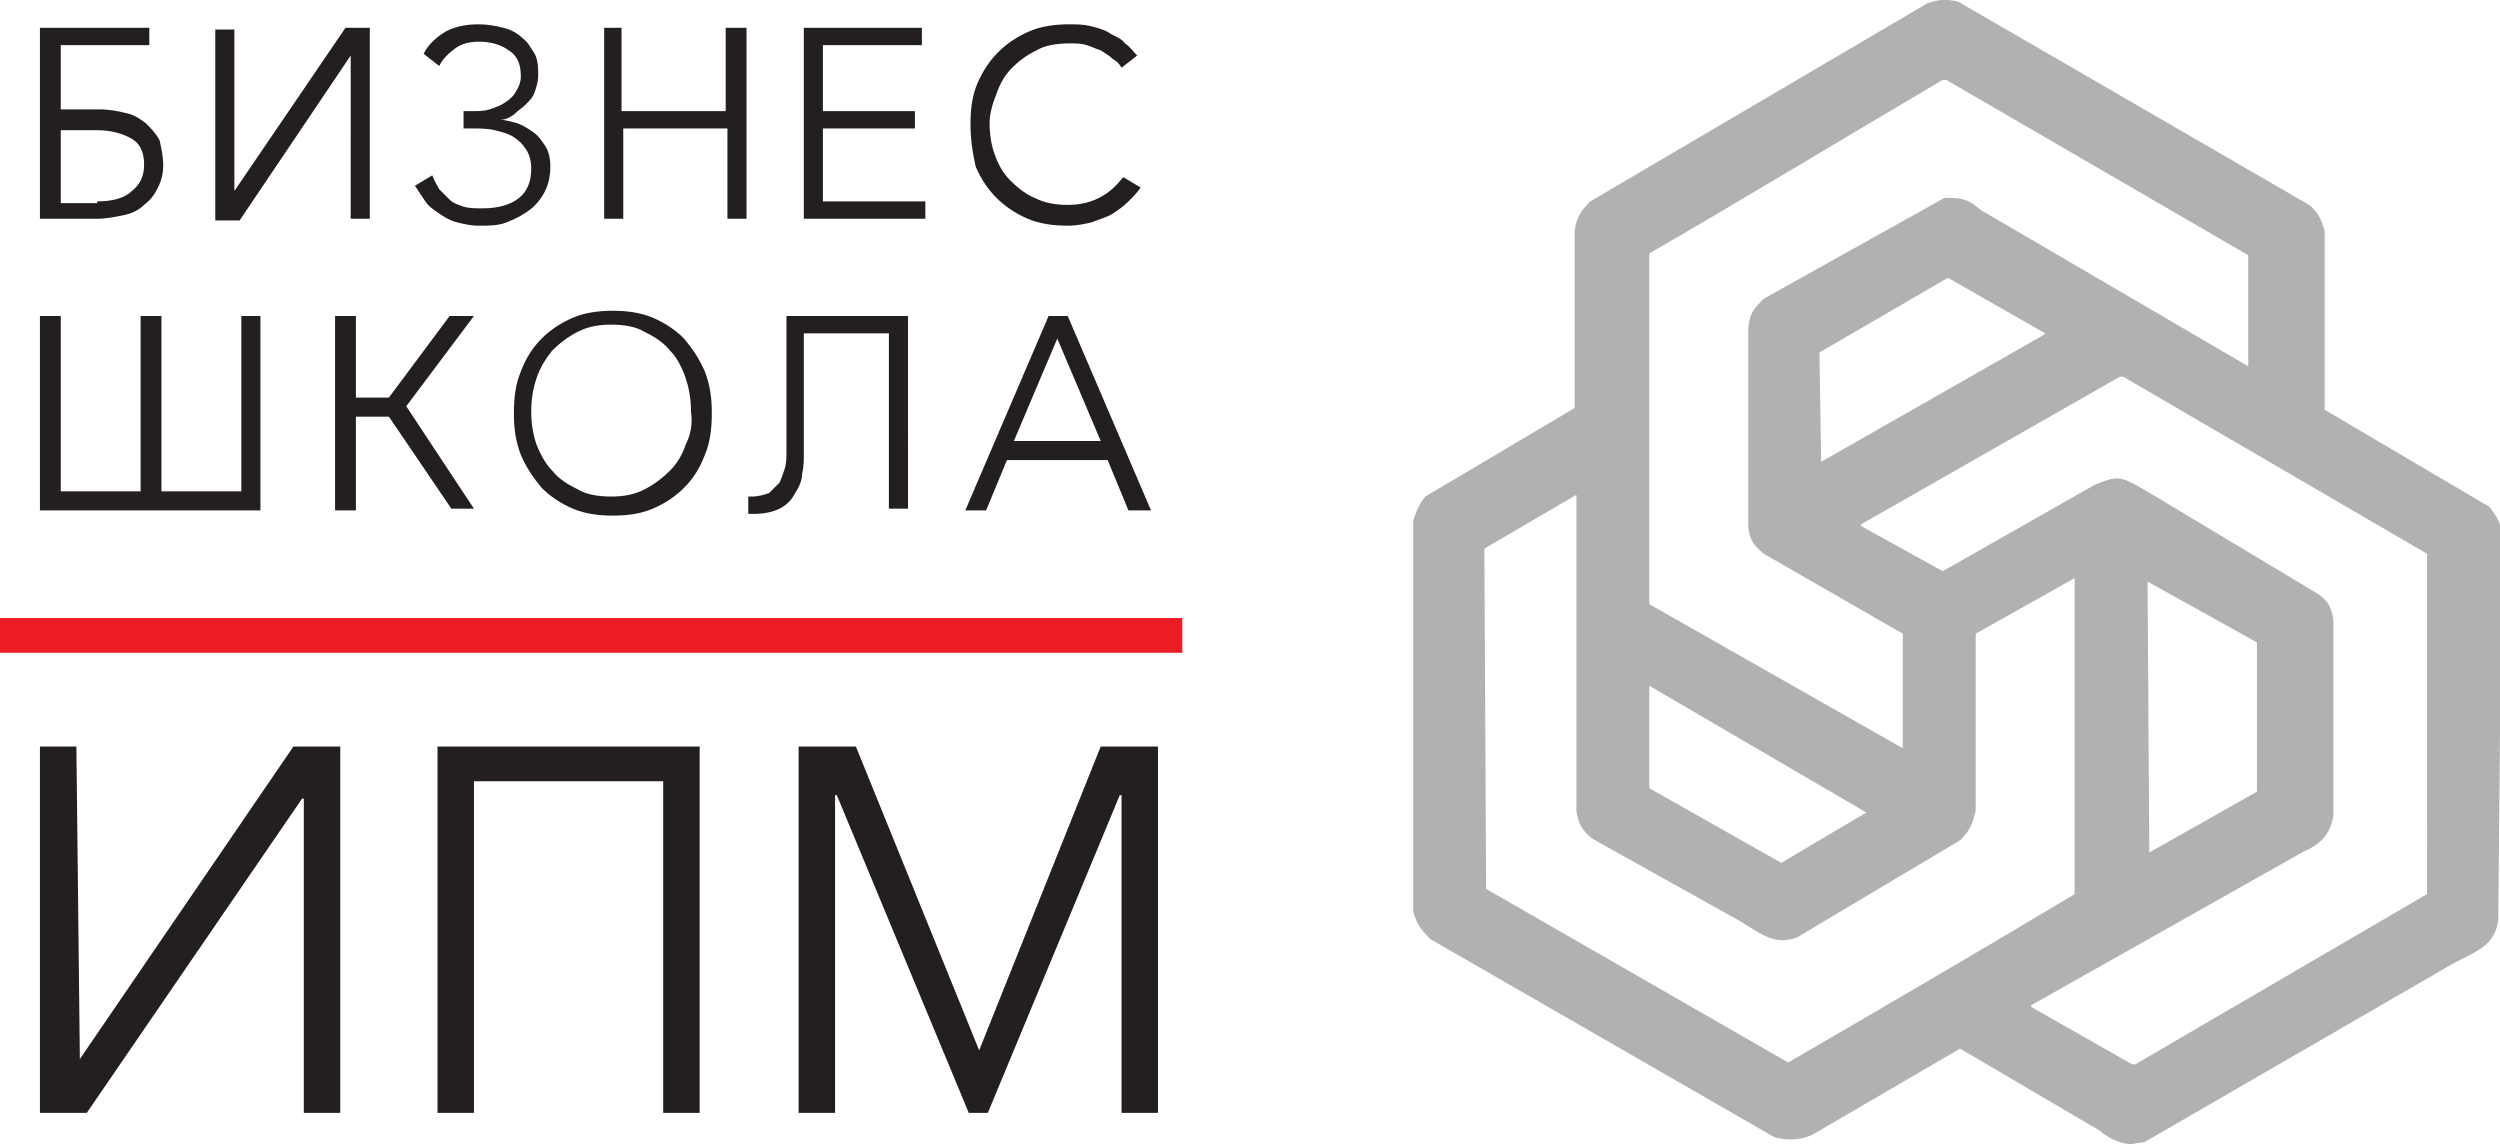 <svg id="Слой_1" xmlns="http://www.w3.org/2000/svg" viewBox="0 0 144 66"><path d="M122.6 65.9c-.7-.1-1.2-.4-1.7-.8l-8-4.7-8.4 4.9c-.7.4-1.6.4-2.3.2L82.4 54.1c-.6-.6-.8-.9-1-1.6V30c.2-.6.3-.9.7-1.4l8.6-5.1V13.3c.1-.8.4-1.2.9-1.7L111 .2c.6-.2 1-.3 1.8-.1L133 11.8c.5.4.7.8.9 1.5v10.3l9.5 5.6c.5.7.8 1.1.7 2.1l-.2 21.7c-.2 1.5-1.3 1.8-2.6 2.5l-17.8 10.3c-.3 0-.5.1-.9.1zm.2-4.6h.2l16.8-9.8V31.9l-17.5-10.2h-.2l-14.9 8.5v.1l4.7 2.6 8.8-5c1.3-.5 1.4-.5 2.8.3l10 6c.6.4.8.8.9 1.5V47c-.2 1.1-.7 1.6-1.8 2.1L117 57.9v.1l5.8 3.3zm-19.8-.1c5.5-3.2 11-6.4 16.5-9.7V33.3l-5.7 3.2v10.2c-.2.8-.3 1.1-.9 1.7l-9.4 5.6c-1.3.5-2.2-.3-3.2-.9l-8.6-4.8c-.6-.5-.8-.9-.9-1.6V28.5l-5.3 3.1.1 19.6 17.4 10zm-.4-11.5l4.9-2.9L95 39.5v5.9l7.6 4.3zm21.2-.6l6.2-3.5V37l-6.3-3.5.1 15.6zm-14.2-6v-6.6l-8-4.6c-.6-.5-.8-.8-.9-1.5V18.9c.1-.9.3-1.1.9-1.7l10.4-5.8c.9 0 1.3 0 2.1.7l15.4 9v-6.4L112.1 4.6h-.2c-5.6 3.3-11.2 6.7-16.9 10v20.2l14.6 8.3zm-4.7-16.5l12.8-7.3.1-.1-5.6-3.2-7.4 4.3.1 6.3z" fill-rule="evenodd" clip-rule="evenodd" fill="#b1b1b1"/><path d="M2.3 12.6v-11h6.3v1H3.5v3.7h2.2c.6 0 1.1.1 1.5.2.5.1.8.3 1.2.6.3.3.6.6.8 1 .1.5.2.9.2 1.4 0 .5-.1.9-.3 1.3-.2.4-.4.7-.8 1-.3.3-.7.5-1.2.6-.5.1-1 .2-1.5.2H2.3zm3.3-1c.9 0 1.6-.2 2-.6.5-.4.7-.9.7-1.5 0-.7-.2-1.2-.7-1.5-.5-.3-1.2-.5-2-.5H3.5v4.2h2.1zm7.9-.6l6.4-9.4h1.4v11h-1.1V3.2l-6.4 9.5h-1.4v-11h1.1V11zm13.2-4.6h.5c.4 0 .7 0 1-.1.3-.1.6-.2.9-.4.3-.2.5-.4.6-.6.2-.3.3-.6.3-.9 0-.7-.2-1.2-.7-1.5-.4-.3-1-.5-1.7-.5-.5 0-1 .1-1.4.4-.4.3-.7.6-.9 1l-.9-.7c.3-.6.8-1 1.3-1.3.6-.3 1.2-.4 1.9-.4.5 0 1 .1 1.4.2.4.1.8.3 1.1.6.3.2.5.6.7.9.2.4.2.8.2 1.3 0 .3-.1.6-.2.9-.1.3-.3.5-.5.7-.2.2-.5.4-.7.6-.3.2-.5.3-.8.3.3 0 .6.1 1 .2.3.1.6.3.9.5.3.2.5.5.7.8.2.3.3.7.3 1.2s-.1 1-.3 1.4c-.2.4-.5.8-.9 1.1-.4.3-.8.5-1.3.7-.5.2-1 .2-1.6.2-.5 0-.9-.1-1.3-.2s-.7-.3-1-.5c-.3-.2-.6-.4-.8-.7l-.6-.9 1-.6c.1.3.3.6.4.8l.6.6c.2.2.5.3.8.4.3.1.7.1 1.1.1.9 0 1.6-.2 2.1-.6.5-.4.7-1 .7-1.7 0-.4-.1-.8-.3-1.1-.2-.3-.4-.5-.7-.7-.3-.2-.7-.3-1.1-.4-.4-.1-.9-.1-1.3-.1h-.5v-1zm8-4.8h1.1v4.8h6V1.6H43v11h-1.1V7.4h-6v5.2h-1.1v-11zm12.7 10h5.9v1h-7v-11h6.8v1h-5.7v3.8h5.3v1h-5.3v4.2zm18.3-.8c-.2.3-.4.5-.7.8-.3.3-.6.5-.9.7-.3.2-.7.3-1.2.5-.4.1-.9.2-1.4.2-.8 0-1.6-.1-2.3-.4-.7-.3-1.3-.7-1.8-1.2s-.9-1.1-1.2-1.8c-.2-.9-.3-1.6-.3-2.5 0-.8.1-1.6.4-2.3.3-.7.7-1.3 1.2-1.8s1.1-.9 1.8-1.2c.7-.3 1.5-.4 2.3-.4.4 0 .8 0 1.2.1.4.1.8.2 1.1.4.3.2.7.3.9.6.3.2.5.5.7.7l-.9.7c-.1-.2-.3-.4-.5-.5-.2-.2-.4-.3-.7-.5-.3-.1-.5-.2-.8-.3-.3-.1-.6-.1-1-.1-.7 0-1.4.1-1.9.4-.6.3-1 .6-1.4 1-.4.4-.7.9-.9 1.5-.2.5-.4 1.1-.4 1.7 0 .6.1 1.3.3 1.8.2.6.5 1.1.9 1.5.4.4.9.8 1.4 1 .6.3 1.2.4 1.9.4.6 0 1.2-.1 1.8-.4.6-.3 1-.7 1.4-1.2l1 .6zM13.9 28.3H9.3V18.2H8.1v10.1H3.5V18.2H2.3v11.2H15V18.2h-1.1zm9.5-4.9l3.9-5.2h-1.4l-3.5 4.7h-1.9v-4.7h-1.2v11.2h1.2V24h1.9l3.6 5.3h1.3zm16-3.9c-.5-.5-1.1-.9-1.8-1.2-.7-.3-1.5-.4-2.3-.4-.8 0-1.6.1-2.3.4-.7.3-1.3.7-1.8 1.2s-.9 1.1-1.2 1.9c-.3.7-.4 1.5-.4 2.4 0 .9.1 1.6.4 2.4.3.7.7 1.3 1.2 1.9.5.5 1.1.9 1.8 1.2.7.3 1.5.4 2.3.4.8 0 1.6-.1 2.3-.4.7-.3 1.3-.7 1.8-1.2s.9-1.1 1.2-1.9c.3-.7.4-1.5.4-2.4 0-.9-.1-1.6-.4-2.4-.3-.7-.7-1.3-1.2-1.9zm.1 6.1c-.2.6-.5 1.1-.9 1.5-.4.4-.9.8-1.5 1.1-.6.3-1.2.4-1.9.4s-1.4-.1-1.9-.4c-.6-.3-1.1-.6-1.5-1.1-.4-.4-.7-1-.9-1.5-.2-.6-.3-1.2-.3-1.9s.1-1.3.3-1.9c.2-.6.5-1.1.9-1.6.4-.4.9-.8 1.5-1.1.6-.3 1.2-.4 1.9-.4s1.4.1 1.9.4c.6.3 1.1.6 1.5 1.1.4.4.7 1 .9 1.6.2.6.3 1.2.3 1.9.1.7 0 1.3-.3 1.9zm22-7.4h-1.1l-4.8 11.2h1.2l1.2-2.9h5.8l1.2 2.9h1.3l-4.8-11.2zm-3.1 7.2l2.5-5.9 2.5 5.9h-5zm-13.1-7.2V26c0 .3 0 .7-.1 1-.1.3-.2.6-.3.8l-.6.6c-.3.1-.6.2-1 .2h-.2v1h.3c.6 0 1.1-.1 1.5-.3.4-.2.7-.5.9-.9.2-.3.4-.7.4-1.1.1-.4.1-.8.1-1.2v-6.9h4.9v10.1h1.1V18.2h-7zM4.6 61l12.3-18h2.7v21.1h-2.1V46h-.1L5 64.1H2.3V43h2.1l.2 18zm35.7-18v21.1h-2.1V45H27.3v19.1h-2.1V43h15.1zm16.1 17.5l7-17.5h3.3v21.1h-2.1V45.8h-.1l-7.6 18.3h-1.1l-7.6-18.3h-.1v18.3H46V43h3.3l7.1 17.5z" fill="#231f20"/><path fill="#ec1c24" d="M0 35.6h68.1v2H0z"/></svg>